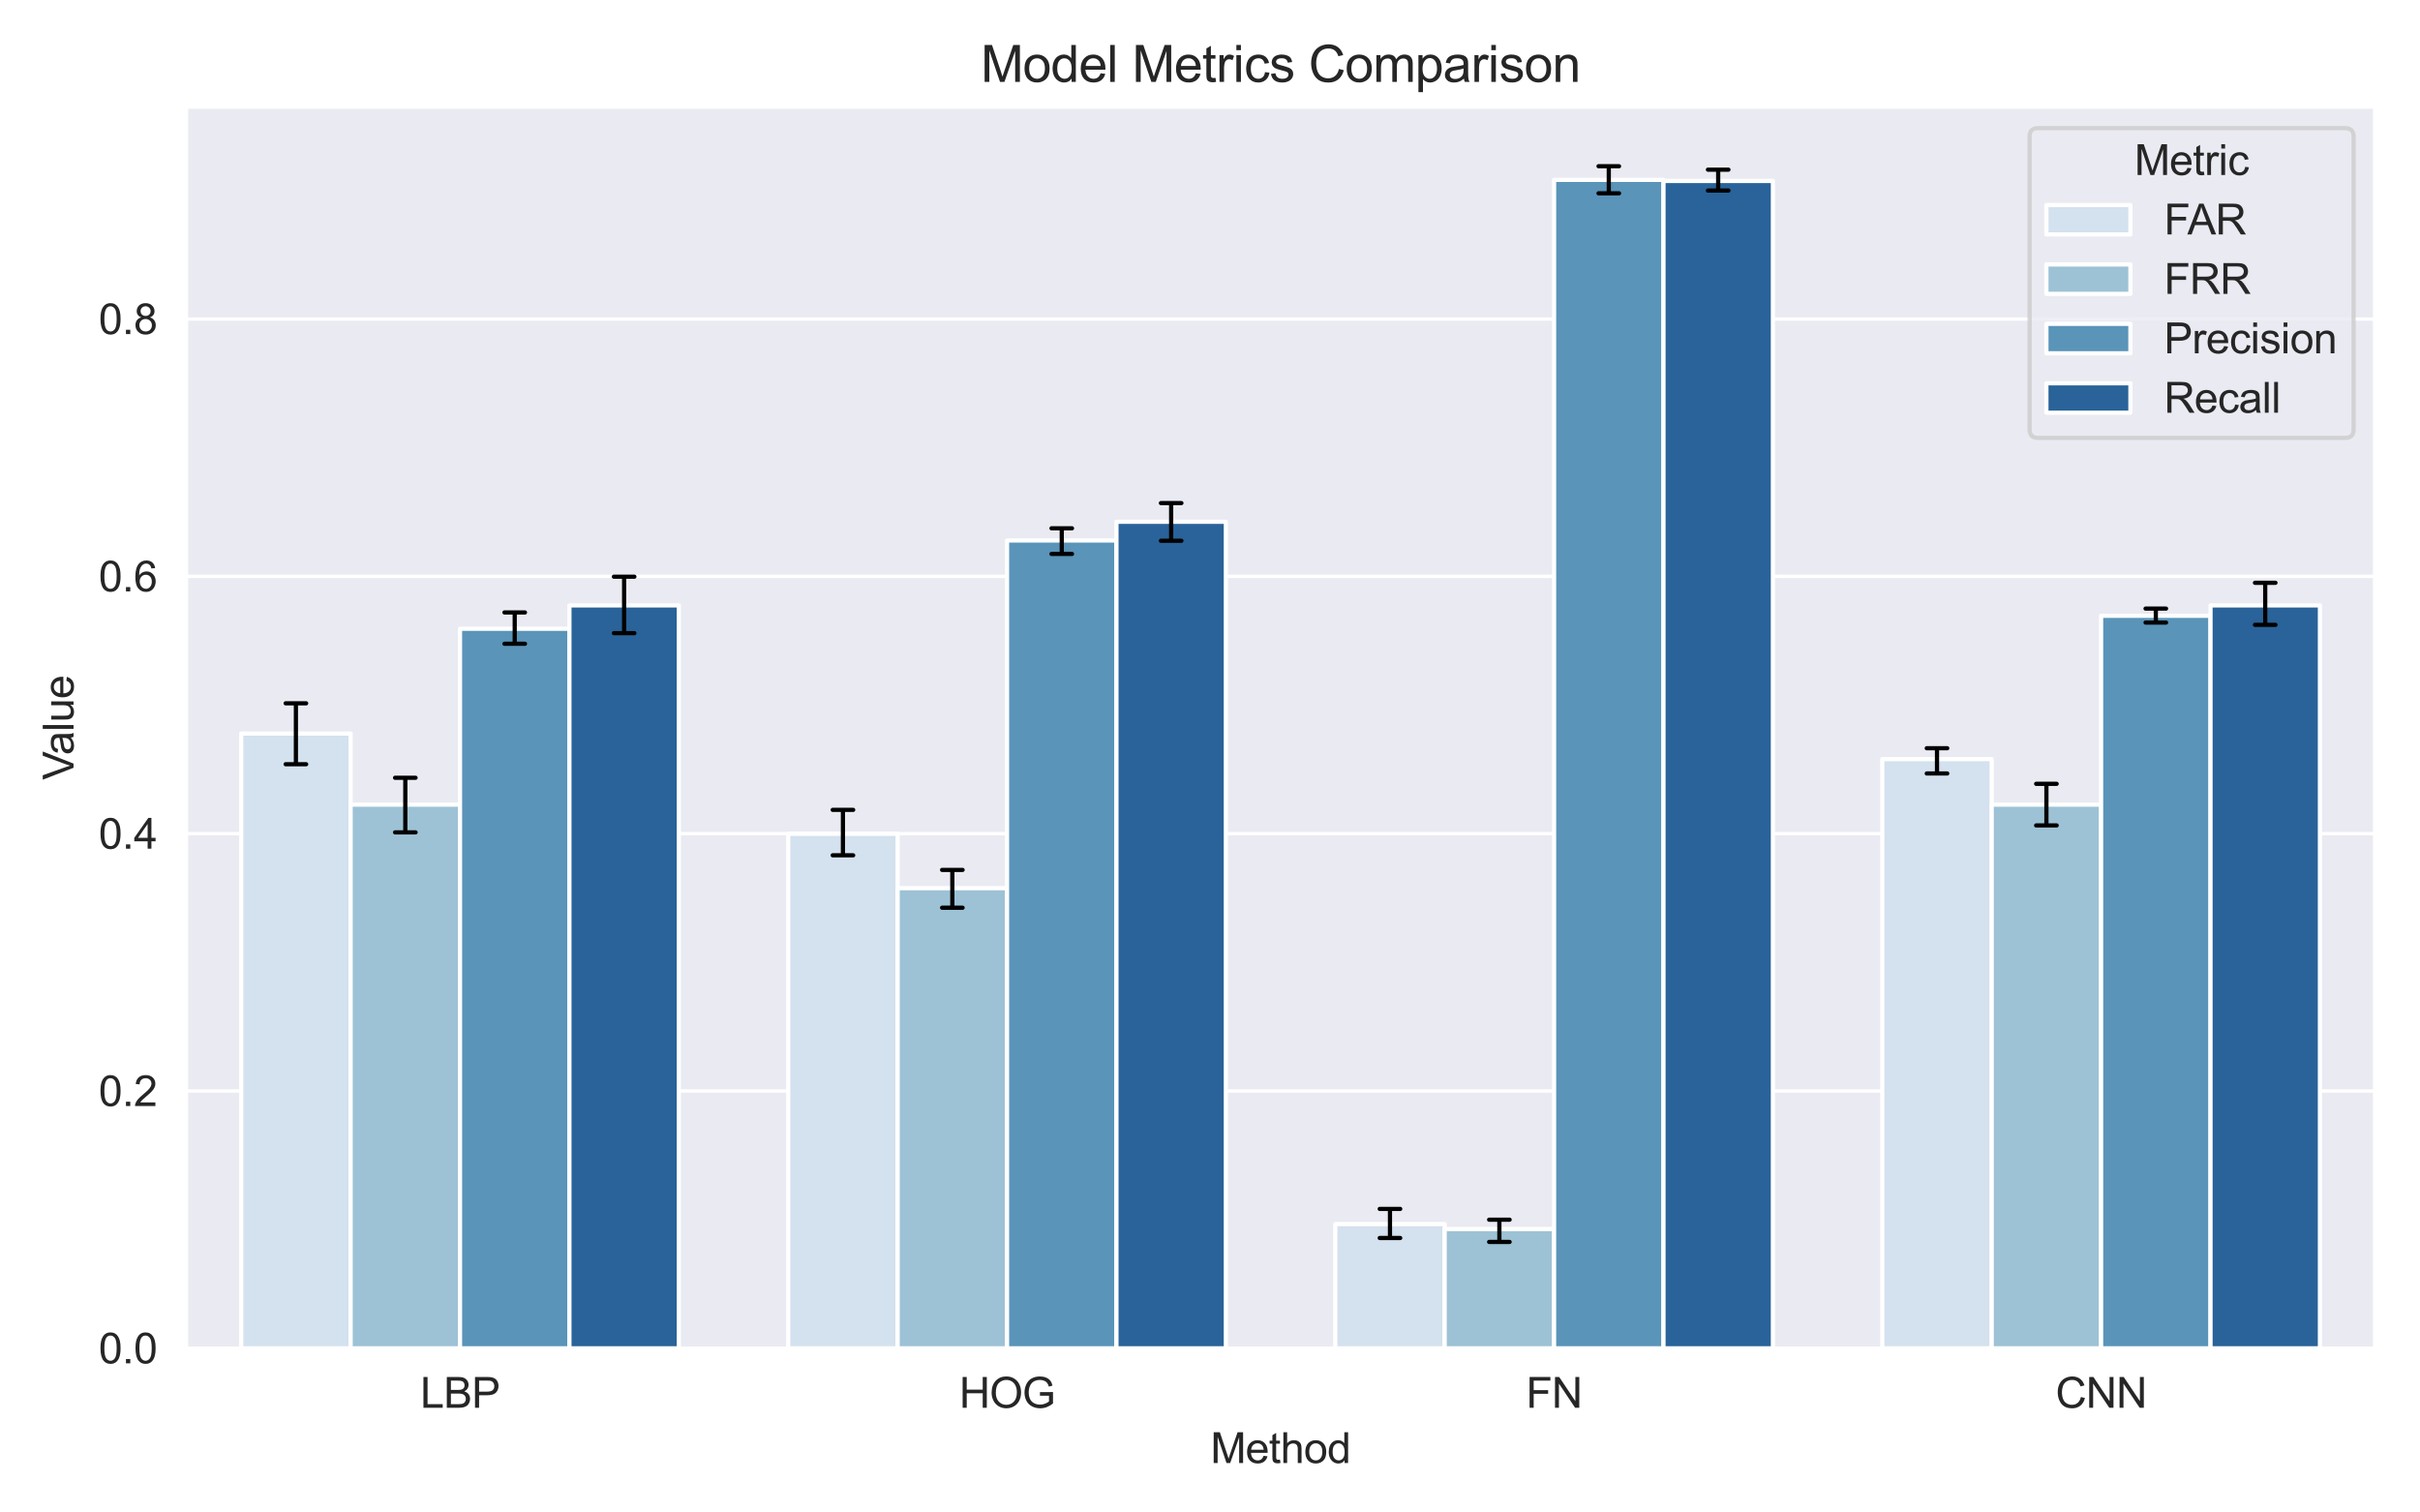 <?xml version="1.0" encoding="utf-8" standalone="no"?>
<!DOCTYPE svg PUBLIC "-//W3C//DTD SVG 1.1//EN"
  "http://www.w3.org/Graphics/SVG/1.1/DTD/svg11.dtd">
<svg xmlns:xlink="http://www.w3.org/1999/xlink" width="576pt" height="360pt" viewBox="0 0 576 360" xmlns="http://www.w3.org/2000/svg" version="1.1">
 <defs>
  <style type="text/css">*{stroke-linejoin: round; stroke-linecap: butt}</style>
 </defs>
 <g id="figure_1">
  <g id="patch_1">
   <path d="M 0 360 
L 576 360 
L 576 0 
L 0 0 
z
" style="fill: #ffffff"/>
  </g>
  <g id="axes_1">
   <g id="patch_2">
    <path d="M 44.39 320.92 
L 565.2 320.92 
L 565.2 25.496 
L 44.39 25.496 
z
" style="fill: #eaeaf2"/>
   </g>
   <g id="matplotlib.axis_1">
    <g id="xtick_1">
     <g id="text_1">
      <!-- LBP -->
      <g style="fill: #262626" transform="translate(100.04 335.078) scale(0.1 -0.1)">
       <defs>
        <path id="ArialMT-4c" d="M 469 0 
L 469 4581 
L 1075 4581 
L 1075 541 
L 3331 541 
L 3331 0 
L 469 0 
z
" transform="scale(0.016)"/>
        <path id="ArialMT-42" d="M 469 0 
L 469 4581 
L 2188 4581 
Q 2713 4581 3030 4442 
Q 3347 4303 3526 4014 
Q 3706 3725 3706 3409 
Q 3706 3116 3547 2856 
Q 3388 2597 3066 2438 
Q 3481 2316 3704 2022 
Q 3928 1728 3928 1328 
Q 3928 1006 3792 729 
Q 3656 453 3456 303 
Q 3256 153 2954 76 
Q 2653 0 2216 0 
L 469 0 
z
M 1075 2656 
L 2066 2656 
Q 2469 2656 2644 2709 
Q 2875 2778 2992 2937 
Q 3109 3097 3109 3338 
Q 3109 3566 3000 3739 
Q 2891 3913 2687 3977 
Q 2484 4041 1991 4041 
L 1075 4041 
L 1075 2656 
z
M 1075 541 
L 2216 541 
Q 2509 541 2628 563 
Q 2838 600 2978 687 
Q 3119 775 3209 942 
Q 3300 1109 3300 1328 
Q 3300 1584 3169 1773 
Q 3038 1963 2805 2039 
Q 2572 2116 2134 2116 
L 1075 2116 
L 1075 541 
z
" transform="scale(0.016)"/>
        <path id="ArialMT-50" d="M 494 0 
L 494 4581 
L 2222 4581 
Q 2678 4581 2919 4538 
Q 3256 4481 3484 4323 
Q 3713 4166 3852 3881 
Q 3991 3597 3991 3256 
Q 3991 2672 3619 2267 
Q 3247 1863 2275 1863 
L 1100 1863 
L 1100 0 
L 494 0 
z
M 1100 2403 
L 2284 2403 
Q 2872 2403 3119 2622 
Q 3366 2841 3366 3238 
Q 3366 3525 3220 3729 
Q 3075 3934 2838 4000 
Q 2684 4041 2272 4041 
L 1100 4041 
L 1100 2403 
z
" transform="scale(0.016)"/>
       </defs>
       <use xlink:href="#ArialMT-4c"/>
       <use xlink:href="#ArialMT-42" x="55.615"/>
       <use xlink:href="#ArialMT-50" x="122.314"/>
      </g>
     </g>
    </g>
    <g id="xtick_2">
     <g id="text_2">
      <!-- HOG -->
      <g style="fill: #262626" transform="translate(228.305 335.078) scale(0.1 -0.1)">
       <defs>
        <path id="ArialMT-48" d="M 513 0 
L 513 4581 
L 1119 4581 
L 1119 2700 
L 3500 2700 
L 3500 4581 
L 4106 4581 
L 4106 0 
L 3500 0 
L 3500 2159 
L 1119 2159 
L 1119 0 
L 513 0 
z
" transform="scale(0.016)"/>
        <path id="ArialMT-4f" d="M 309 2231 
Q 309 3372 921 4017 
Q 1534 4663 2503 4663 
Q 3138 4663 3647 4359 
Q 4156 4056 4423 3514 
Q 4691 2972 4691 2284 
Q 4691 1588 4409 1038 
Q 4128 488 3612 205 
Q 3097 -78 2500 -78 
Q 1853 -78 1343 234 
Q 834 547 571 1087 
Q 309 1628 309 2231 
z
M 934 2222 
Q 934 1394 1379 917 
Q 1825 441 2497 441 
Q 3181 441 3623 922 
Q 4066 1403 4066 2288 
Q 4066 2847 3877 3264 
Q 3688 3681 3323 3911 
Q 2959 4141 2506 4141 
Q 1863 4141 1398 3698 
Q 934 3256 934 2222 
z
" transform="scale(0.016)"/>
        <path id="ArialMT-47" d="M 2638 1797 
L 2638 2334 
L 4578 2338 
L 4578 638 
Q 4131 281 3656 101 
Q 3181 -78 2681 -78 
Q 2006 -78 1454 211 
Q 903 500 622 1047 
Q 341 1594 341 2269 
Q 341 2938 620 3517 
Q 900 4097 1425 4378 
Q 1950 4659 2634 4659 
Q 3131 4659 3532 4498 
Q 3934 4338 4162 4050 
Q 4391 3763 4509 3300 
L 3963 3150 
Q 3859 3500 3706 3700 
Q 3553 3900 3268 4020 
Q 2984 4141 2638 4141 
Q 2222 4141 1919 4014 
Q 1616 3888 1430 3681 
Q 1244 3475 1141 3228 
Q 966 2803 966 2306 
Q 966 1694 1177 1281 
Q 1388 869 1791 669 
Q 2194 469 2647 469 
Q 3041 469 3416 620 
Q 3791 772 3984 944 
L 3984 1797 
L 2638 1797 
z
" transform="scale(0.016)"/>
       </defs>
       <use xlink:href="#ArialMT-48"/>
       <use xlink:href="#ArialMT-4f" x="72.217"/>
       <use xlink:href="#ArialMT-47" x="150"/>
      </g>
     </g>
    </g>
    <g id="xtick_3">
     <g id="text_3">
      <!-- FN -->
      <g style="fill: #262626" transform="translate(363.231 335.078) scale(0.1 -0.1)">
       <defs>
        <path id="ArialMT-46" d="M 525 0 
L 525 4581 
L 3616 4581 
L 3616 4041 
L 1131 4041 
L 1131 2622 
L 3281 2622 
L 3281 2081 
L 1131 2081 
L 1131 0 
L 525 0 
z
" transform="scale(0.016)"/>
        <path id="ArialMT-4e" d="M 488 0 
L 488 4581 
L 1109 4581 
L 3516 984 
L 3516 4581 
L 4097 4581 
L 4097 0 
L 3475 0 
L 1069 3600 
L 1069 0 
L 488 0 
z
" transform="scale(0.016)"/>
       </defs>
       <use xlink:href="#ArialMT-46"/>
       <use xlink:href="#ArialMT-4e" x="61.084"/>
      </g>
     </g>
    </g>
    <g id="xtick_4">
     <g id="text_4">
      <!-- CNN -->
      <g style="fill: #262626" transform="translate(489.266 335.078) scale(0.1 -0.1)">
       <defs>
        <path id="ArialMT-43" d="M 3763 1606 
L 4369 1453 
Q 4178 706 3683 314 
Q 3188 -78 2472 -78 
Q 1731 -78 1267 223 
Q 803 525 561 1097 
Q 319 1669 319 2325 
Q 319 3041 592 3573 
Q 866 4106 1370 4382 
Q 1875 4659 2481 4659 
Q 3169 4659 3637 4309 
Q 4106 3959 4291 3325 
L 3694 3184 
Q 3534 3684 3231 3912 
Q 2928 4141 2469 4141 
Q 1941 4141 1586 3887 
Q 1231 3634 1087 3207 
Q 944 2781 944 2328 
Q 944 1744 1114 1308 
Q 1284 872 1643 656 
Q 2003 441 2422 441 
Q 2931 441 3284 734 
Q 3638 1028 3763 1606 
z
" transform="scale(0.016)"/>
       </defs>
       <use xlink:href="#ArialMT-43"/>
       <use xlink:href="#ArialMT-4e" x="72.217"/>
       <use xlink:href="#ArialMT-4e" x="144.434"/>
      </g>
     </g>
    </g>
    <g id="text_5">
     <!-- Method -->
     <g style="fill: #262626" transform="translate(288.119 348.223) scale(0.1 -0.1)">
      <defs>
       <path id="ArialMT-4d" d="M 475 0 
L 475 4581 
L 1388 4581 
L 2472 1338 
Q 2622 884 2691 659 
Q 2769 909 2934 1394 
L 4031 4581 
L 4847 4581 
L 4847 0 
L 4263 0 
L 4263 3834 
L 2931 0 
L 2384 0 
L 1059 3900 
L 1059 0 
L 475 0 
z
" transform="scale(0.016)"/>
       <path id="ArialMT-65" d="M 2694 1069 
L 3275 997 
Q 3138 488 2766 206 
Q 2394 -75 1816 -75 
Q 1088 -75 661 373 
Q 234 822 234 1631 
Q 234 2469 665 2931 
Q 1097 3394 1784 3394 
Q 2450 3394 2872 2941 
Q 3294 2488 3294 1666 
Q 3294 1616 3291 1516 
L 816 1516 
Q 847 969 1125 678 
Q 1403 388 1819 388 
Q 2128 388 2347 550 
Q 2566 713 2694 1069 
z
M 847 1978 
L 2700 1978 
Q 2663 2397 2488 2606 
Q 2219 2931 1791 2931 
Q 1403 2931 1139 2672 
Q 875 2413 847 1978 
z
" transform="scale(0.016)"/>
       <path id="ArialMT-74" d="M 1650 503 
L 1731 6 
Q 1494 -44 1306 -44 
Q 1000 -44 831 53 
Q 663 150 594 308 
Q 525 466 525 972 
L 525 2881 
L 113 2881 
L 113 3319 
L 525 3319 
L 525 4141 
L 1084 4478 
L 1084 3319 
L 1650 3319 
L 1650 2881 
L 1084 2881 
L 1084 941 
Q 1084 700 1114 631 
Q 1144 563 1211 522 
Q 1278 481 1403 481 
Q 1497 481 1650 503 
z
" transform="scale(0.016)"/>
       <path id="ArialMT-68" d="M 422 0 
L 422 4581 
L 984 4581 
L 984 2938 
Q 1378 3394 1978 3394 
Q 2347 3394 2619 3248 
Q 2891 3103 3008 2847 
Q 3125 2591 3125 2103 
L 3125 0 
L 2563 0 
L 2563 2103 
Q 2563 2525 2380 2717 
Q 2197 2909 1863 2909 
Q 1613 2909 1392 2779 
Q 1172 2650 1078 2428 
Q 984 2206 984 1816 
L 984 0 
L 422 0 
z
" transform="scale(0.016)"/>
       <path id="ArialMT-6f" d="M 213 1659 
Q 213 2581 725 3025 
Q 1153 3394 1769 3394 
Q 2453 3394 2887 2945 
Q 3322 2497 3322 1706 
Q 3322 1066 3130 698 
Q 2938 331 2570 128 
Q 2203 -75 1769 -75 
Q 1072 -75 642 372 
Q 213 819 213 1659 
z
M 791 1659 
Q 791 1022 1069 705 
Q 1347 388 1769 388 
Q 2188 388 2466 706 
Q 2744 1025 2744 1678 
Q 2744 2294 2464 2611 
Q 2184 2928 1769 2928 
Q 1347 2928 1069 2612 
Q 791 2297 791 1659 
z
" transform="scale(0.016)"/>
       <path id="ArialMT-64" d="M 2575 0 
L 2575 419 
Q 2259 -75 1647 -75 
Q 1250 -75 917 144 
Q 584 363 401 755 
Q 219 1147 219 1656 
Q 219 2153 384 2558 
Q 550 2963 881 3178 
Q 1213 3394 1622 3394 
Q 1922 3394 2156 3267 
Q 2391 3141 2538 2938 
L 2538 4581 
L 3097 4581 
L 3097 0 
L 2575 0 
z
M 797 1656 
Q 797 1019 1065 703 
Q 1334 388 1700 388 
Q 2069 388 2326 689 
Q 2584 991 2584 1609 
Q 2584 2291 2321 2609 
Q 2059 2928 1675 2928 
Q 1300 2928 1048 2622 
Q 797 2316 797 1656 
z
" transform="scale(0.016)"/>
      </defs>
      <use xlink:href="#ArialMT-4d"/>
      <use xlink:href="#ArialMT-65" x="83.301"/>
      <use xlink:href="#ArialMT-74" x="138.916"/>
      <use xlink:href="#ArialMT-68" x="166.699"/>
      <use xlink:href="#ArialMT-6f" x="222.314"/>
      <use xlink:href="#ArialMT-64" x="277.93"/>
     </g>
    </g>
   </g>
   <g id="matplotlib.axis_2">
    <g id="ytick_1">
     <g id="line2d_1">
      <path d="M 44.39 320.92 
L 565.2 320.92 
" clip-path="url(#p430dcad1cc)" style="fill: none; stroke: #ffffff; stroke-width: 0.8; stroke-linecap: round"/>
     </g>
     <g id="text_6">
      <!-- 0.0 -->
      <g style="fill: #262626" transform="translate(23.49 324.499) scale(0.1 -0.1)">
       <defs>
        <path id="ArialMT-30" d="M 266 2259 
Q 266 3072 433 3567 
Q 600 4063 929 4331 
Q 1259 4600 1759 4600 
Q 2128 4600 2406 4451 
Q 2684 4303 2865 4023 
Q 3047 3744 3150 3342 
Q 3253 2941 3253 2259 
Q 3253 1453 3087 958 
Q 2922 463 2592 192 
Q 2263 -78 1759 -78 
Q 1097 -78 719 397 
Q 266 969 266 2259 
z
M 844 2259 
Q 844 1131 1108 757 
Q 1372 384 1759 384 
Q 2147 384 2411 759 
Q 2675 1134 2675 2259 
Q 2675 3391 2411 3762 
Q 2147 4134 1753 4134 
Q 1366 4134 1134 3806 
Q 844 3388 844 2259 
z
" transform="scale(0.016)"/>
        <path id="ArialMT-2e" d="M 581 0 
L 581 641 
L 1222 641 
L 1222 0 
L 581 0 
z
" transform="scale(0.016)"/>
       </defs>
       <use xlink:href="#ArialMT-30"/>
       <use xlink:href="#ArialMT-2e" x="55.615"/>
       <use xlink:href="#ArialMT-30" x="83.398"/>
      </g>
     </g>
    </g>
    <g id="ytick_2">
     <g id="line2d_2">
      <path d="M 44.39 259.674 
L 565.2 259.674 
" clip-path="url(#p430dcad1cc)" style="fill: none; stroke: #ffffff; stroke-width: 0.8; stroke-linecap: round"/>
     </g>
     <g id="text_7">
      <!-- 0.2 -->
      <g style="fill: #262626" transform="translate(23.49 263.253) scale(0.1 -0.1)">
       <defs>
        <path id="ArialMT-32" d="M 3222 541 
L 3222 0 
L 194 0 
Q 188 203 259 391 
Q 375 700 629 1000 
Q 884 1300 1366 1694 
Q 2113 2306 2375 2664 
Q 2638 3022 2638 3341 
Q 2638 3675 2398 3904 
Q 2159 4134 1775 4134 
Q 1369 4134 1125 3890 
Q 881 3647 878 3216 
L 300 3275 
Q 359 3922 746 4261 
Q 1134 4600 1788 4600 
Q 2447 4600 2831 4234 
Q 3216 3869 3216 3328 
Q 3216 3053 3103 2787 
Q 2991 2522 2730 2228 
Q 2469 1934 1863 1422 
Q 1356 997 1212 845 
Q 1069 694 975 541 
L 3222 541 
z
" transform="scale(0.016)"/>
       </defs>
       <use xlink:href="#ArialMT-30"/>
       <use xlink:href="#ArialMT-2e" x="55.615"/>
       <use xlink:href="#ArialMT-32" x="83.398"/>
      </g>
     </g>
    </g>
    <g id="ytick_3">
     <g id="line2d_3">
      <path d="M 44.39 198.428 
L 565.2 198.428 
" clip-path="url(#p430dcad1cc)" style="fill: none; stroke: #ffffff; stroke-width: 0.8; stroke-linecap: round"/>
     </g>
     <g id="text_8">
      <!-- 0.4 -->
      <g style="fill: #262626" transform="translate(23.49 202.007) scale(0.1 -0.1)">
       <defs>
        <path id="ArialMT-34" d="M 2069 0 
L 2069 1097 
L 81 1097 
L 81 1613 
L 2172 4581 
L 2631 4581 
L 2631 1613 
L 3250 1613 
L 3250 1097 
L 2631 1097 
L 2631 0 
L 2069 0 
z
M 2069 1613 
L 2069 3678 
L 634 1613 
L 2069 1613 
z
" transform="scale(0.016)"/>
       </defs>
       <use xlink:href="#ArialMT-30"/>
       <use xlink:href="#ArialMT-2e" x="55.615"/>
       <use xlink:href="#ArialMT-34" x="83.398"/>
      </g>
     </g>
    </g>
    <g id="ytick_4">
     <g id="line2d_4">
      <path d="M 44.39 137.183 
L 565.2 137.183 
" clip-path="url(#p430dcad1cc)" style="fill: none; stroke: #ffffff; stroke-width: 0.8; stroke-linecap: round"/>
     </g>
     <g id="text_9">
      <!-- 0.6 -->
      <g style="fill: #262626" transform="translate(23.49 140.762) scale(0.1 -0.1)">
       <defs>
        <path id="ArialMT-36" d="M 3184 3459 
L 2625 3416 
Q 2550 3747 2413 3897 
Q 2184 4138 1850 4138 
Q 1581 4138 1378 3988 
Q 1113 3794 959 3422 
Q 806 3050 800 2363 
Q 1003 2672 1297 2822 
Q 1591 2972 1913 2972 
Q 2475 2972 2870 2558 
Q 3266 2144 3266 1488 
Q 3266 1056 3080 686 
Q 2894 316 2569 119 
Q 2244 -78 1831 -78 
Q 1128 -78 684 439 
Q 241 956 241 2144 
Q 241 3472 731 4075 
Q 1159 4600 1884 4600 
Q 2425 4600 2770 4297 
Q 3116 3994 3184 3459 
z
M 888 1484 
Q 888 1194 1011 928 
Q 1134 663 1356 523 
Q 1578 384 1822 384 
Q 2178 384 2434 671 
Q 2691 959 2691 1453 
Q 2691 1928 2437 2201 
Q 2184 2475 1800 2475 
Q 1419 2475 1153 2201 
Q 888 1928 888 1484 
z
" transform="scale(0.016)"/>
       </defs>
       <use xlink:href="#ArialMT-30"/>
       <use xlink:href="#ArialMT-2e" x="55.615"/>
       <use xlink:href="#ArialMT-36" x="83.398"/>
      </g>
     </g>
    </g>
    <g id="ytick_5">
     <g id="line2d_5">
      <path d="M 44.39 75.937 
L 565.2 75.937 
" clip-path="url(#p430dcad1cc)" style="fill: none; stroke: #ffffff; stroke-width: 0.8; stroke-linecap: round"/>
     </g>
     <g id="text_10">
      <!-- 0.8 -->
      <g style="fill: #262626" transform="translate(23.49 79.516) scale(0.1 -0.1)">
       <defs>
        <path id="ArialMT-38" d="M 1131 2484 
Q 781 2613 612 2850 
Q 444 3088 444 3419 
Q 444 3919 803 4259 
Q 1163 4600 1759 4600 
Q 2359 4600 2725 4251 
Q 3091 3903 3091 3403 
Q 3091 3084 2923 2848 
Q 2756 2613 2416 2484 
Q 2838 2347 3058 2040 
Q 3278 1734 3278 1309 
Q 3278 722 2862 322 
Q 2447 -78 1769 -78 
Q 1091 -78 675 323 
Q 259 725 259 1325 
Q 259 1772 486 2073 
Q 713 2375 1131 2484 
z
M 1019 3438 
Q 1019 3113 1228 2906 
Q 1438 2700 1772 2700 
Q 2097 2700 2305 2904 
Q 2513 3109 2513 3406 
Q 2513 3716 2298 3927 
Q 2084 4138 1766 4138 
Q 1444 4138 1231 3931 
Q 1019 3725 1019 3438 
z
M 838 1322 
Q 838 1081 952 856 
Q 1066 631 1291 507 
Q 1516 384 1775 384 
Q 2178 384 2440 643 
Q 2703 903 2703 1303 
Q 2703 1709 2433 1975 
Q 2163 2241 1756 2241 
Q 1359 2241 1098 1978 
Q 838 1716 838 1322 
z
" transform="scale(0.016)"/>
       </defs>
       <use xlink:href="#ArialMT-30"/>
       <use xlink:href="#ArialMT-2e" x="55.615"/>
       <use xlink:href="#ArialMT-38" x="83.398"/>
      </g>
     </g>
    </g>
    <g id="text_11">
     <!-- Value -->
     <g style="fill: #262626" transform="translate(17.503 185.627) rotate(-90) scale(0.1 -0.1)">
      <defs>
       <path id="ArialMT-56" d="M 1803 0 
L 28 4581 
L 684 4581 
L 1875 1253 
Q 2019 853 2116 503 
Q 2222 878 2363 1253 
L 3600 4581 
L 4219 4581 
L 2425 0 
L 1803 0 
z
" transform="scale(0.016)"/>
       <path id="ArialMT-61" d="M 2588 409 
Q 2275 144 1986 34 
Q 1697 -75 1366 -75 
Q 819 -75 525 192 
Q 231 459 231 875 
Q 231 1119 342 1320 
Q 453 1522 633 1644 
Q 813 1766 1038 1828 
Q 1203 1872 1538 1913 
Q 2219 1994 2541 2106 
Q 2544 2222 2544 2253 
Q 2544 2597 2384 2738 
Q 2169 2928 1744 2928 
Q 1347 2928 1158 2789 
Q 969 2650 878 2297 
L 328 2372 
Q 403 2725 575 2942 
Q 747 3159 1072 3276 
Q 1397 3394 1825 3394 
Q 2250 3394 2515 3294 
Q 2781 3194 2906 3042 
Q 3031 2891 3081 2659 
Q 3109 2516 3109 2141 
L 3109 1391 
Q 3109 606 3145 398 
Q 3181 191 3288 0 
L 2700 0 
Q 2613 175 2588 409 
z
M 2541 1666 
Q 2234 1541 1622 1453 
Q 1275 1403 1131 1340 
Q 988 1278 909 1158 
Q 831 1038 831 891 
Q 831 666 1001 516 
Q 1172 366 1500 366 
Q 1825 366 2078 508 
Q 2331 650 2450 897 
Q 2541 1088 2541 1459 
L 2541 1666 
z
" transform="scale(0.016)"/>
       <path id="ArialMT-6c" d="M 409 0 
L 409 4581 
L 972 4581 
L 972 0 
L 409 0 
z
" transform="scale(0.016)"/>
       <path id="ArialMT-75" d="M 2597 0 
L 2597 488 
Q 2209 -75 1544 -75 
Q 1250 -75 995 37 
Q 741 150 617 320 
Q 494 491 444 738 
Q 409 903 409 1263 
L 409 3319 
L 972 3319 
L 972 1478 
Q 972 1038 1006 884 
Q 1059 663 1231 536 
Q 1403 409 1656 409 
Q 1909 409 2131 539 
Q 2353 669 2445 892 
Q 2538 1116 2538 1541 
L 2538 3319 
L 3100 3319 
L 3100 0 
L 2597 0 
z
" transform="scale(0.016)"/>
      </defs>
      <use xlink:href="#ArialMT-56"/>
      <use xlink:href="#ArialMT-61" x="59.324"/>
      <use xlink:href="#ArialMT-6c" x="114.939"/>
      <use xlink:href="#ArialMT-75" x="137.156"/>
      <use xlink:href="#ArialMT-65" x="192.771"/>
     </g>
    </g>
   </g>
   <g id="patch_3">
    <path d="M 57.41 320.92 
L 83.451 320.92 
L 83.451 174.6 
L 57.41 174.6 
z
" clip-path="url(#p430dcad1cc)" style="fill: #d4e1ee; stroke: #ffffff; stroke-linejoin: miter"/>
   </g>
   <g id="patch_4">
    <path d="M 187.613 320.92 
L 213.653 320.92 
L 213.653 198.465 
L 187.613 198.465 
z
" clip-path="url(#p430dcad1cc)" style="fill: #d4e1ee; stroke: #ffffff; stroke-linejoin: miter"/>
   </g>
   <g id="patch_5">
    <path d="M 317.815 320.92 
L 343.856 320.92 
L 343.856 291.358 
L 317.815 291.358 
z
" clip-path="url(#p430dcad1cc)" style="fill: #d4e1ee; stroke: #ffffff; stroke-linejoin: miter"/>
   </g>
   <g id="patch_6">
    <path d="M 448.018 320.92 
L 474.058 320.92 
L 474.058 180.691 
L 448.018 180.691 
z
" clip-path="url(#p430dcad1cc)" style="fill: #d4e1ee; stroke: #ffffff; stroke-linejoin: miter"/>
   </g>
   <g id="patch_7">
    <path d="M 83.451 320.92 
L 109.491 320.92 
L 109.491 191.51 
L 83.451 191.51 
z
" clip-path="url(#p430dcad1cc)" style="fill: #9dc2d5; stroke: #ffffff; stroke-linejoin: miter"/>
   </g>
   <g id="patch_8">
    <path d="M 213.653 320.92 
L 239.694 320.92 
L 239.694 211.413 
L 213.653 211.413 
z
" clip-path="url(#p430dcad1cc)" style="fill: #9dc2d5; stroke: #ffffff; stroke-linejoin: miter"/>
   </g>
   <g id="patch_9">
    <path d="M 343.856 320.92 
L 369.896 320.92 
L 369.896 292.541 
L 343.856 292.541 
z
" clip-path="url(#p430dcad1cc)" style="fill: #9dc2d5; stroke: #ffffff; stroke-linejoin: miter"/>
   </g>
   <g id="patch_10">
    <path d="M 474.058 320.92 
L 500.099 320.92 
L 500.099 191.515 
L 474.058 191.515 
z
" clip-path="url(#p430dcad1cc)" style="fill: #9dc2d5; stroke: #ffffff; stroke-linejoin: miter"/>
   </g>
   <g id="patch_11">
    <path d="M 109.491 320.92 
L 135.532 320.92 
L 135.532 149.655 
L 109.491 149.655 
z
" clip-path="url(#p430dcad1cc)" style="fill: #5a94b9; stroke: #ffffff; stroke-linejoin: miter"/>
   </g>
   <g id="patch_12">
    <path d="M 239.694 320.92 
L 265.734 320.92 
L 265.734 128.642 
L 239.694 128.642 
z
" clip-path="url(#p430dcad1cc)" style="fill: #5a94b9; stroke: #ffffff; stroke-linejoin: miter"/>
   </g>
   <g id="patch_13">
    <path d="M 369.896 320.92 
L 395.937 320.92 
L 395.937 42.816 
L 369.896 42.816 
z
" clip-path="url(#p430dcad1cc)" style="fill: #5a94b9; stroke: #ffffff; stroke-linejoin: miter"/>
   </g>
   <g id="patch_14">
    <path d="M 500.099 320.92 
L 526.139 320.92 
L 526.139 146.572 
L 500.099 146.572 
z
" clip-path="url(#p430dcad1cc)" style="fill: #5a94b9; stroke: #ffffff; stroke-linejoin: miter"/>
   </g>
   <g id="patch_15">
    <path d="M 135.532 320.92 
L 161.572 320.92 
L 161.572 144.101 
L 135.532 144.101 
z
" clip-path="url(#p430dcad1cc)" style="fill: #296399; stroke: #ffffff; stroke-linejoin: miter"/>
   </g>
   <g id="patch_16">
    <path d="M 265.734 320.92 
L 291.775 320.92 
L 291.775 124.198 
L 265.734 124.198 
z
" clip-path="url(#p430dcad1cc)" style="fill: #296399; stroke: #ffffff; stroke-linejoin: miter"/>
   </g>
   <g id="patch_17">
    <path d="M 395.937 320.92 
L 421.977 320.92 
L 421.977 43.07 
L 395.937 43.07 
z
" clip-path="url(#p430dcad1cc)" style="fill: #296399; stroke: #ffffff; stroke-linejoin: miter"/>
   </g>
   <g id="patch_18">
    <path d="M 526.139 320.92 
L 552.18 320.92 
L 552.18 144.096 
L 526.139 144.096 
z
" clip-path="url(#p430dcad1cc)" style="fill: #296399; stroke: #ffffff; stroke-linejoin: miter"/>
   </g>
   <g id="patch_19">
    <path d="M 109.491 320.92 
L 109.491 320.92 
L 109.491 320.92 
L 109.491 320.92 
z
" clip-path="url(#p430dcad1cc)" style="fill: #d4e1ee; stroke: #ffffff; stroke-linejoin: miter"/>
   </g>
   <g id="patch_20">
    <path d="M 109.491 320.92 
L 109.491 320.92 
L 109.491 320.92 
L 109.491 320.92 
z
" clip-path="url(#p430dcad1cc)" style="fill: #9dc2d5; stroke: #ffffff; stroke-linejoin: miter"/>
   </g>
   <g id="patch_21">
    <path d="M 109.491 320.92 
L 109.491 320.92 
L 109.491 320.92 
L 109.491 320.92 
z
" clip-path="url(#p430dcad1cc)" style="fill: #5a94b9; stroke: #ffffff; stroke-linejoin: miter"/>
   </g>
   <g id="patch_22">
    <path d="M 109.491 320.92 
L 109.491 320.92 
L 109.491 320.92 
L 109.491 320.92 
z
" clip-path="url(#p430dcad1cc)" style="fill: #296399; stroke: #ffffff; stroke-linejoin: miter"/>
   </g>
   <g id="line2d_6">
    <path d="M 67.989 181.901 
L 72.872 181.901 
M 70.43 181.901 
L 70.43 167.404 
M 67.989 167.404 
L 72.872 167.404 
" clip-path="url(#p430dcad1cc)" style="fill: none; stroke: #000000; stroke-linecap: round"/>
   </g>
   <g id="line2d_7">
    <path d="M 198.192 203.58 
L 203.074 203.58 
M 200.633 203.58 
L 200.633 192.765 
M 198.192 192.765 
L 203.074 192.765 
" clip-path="url(#p430dcad1cc)" style="fill: none; stroke: #000000; stroke-linecap: round"/>
   </g>
   <g id="line2d_8">
    <path d="M 328.394 294.667 
L 333.277 294.667 
M 330.836 294.667 
L 330.836 287.744 
M 328.394 287.744 
L 333.277 287.744 
" clip-path="url(#p430dcad1cc)" style="fill: none; stroke: #000000; stroke-linecap: round"/>
   </g>
   <g id="line2d_9">
    <path d="M 458.597 184.103 
L 463.479 184.103 
M 461.038 184.103 
L 461.038 178.092 
M 458.597 178.092 
L 463.479 178.092 
" clip-path="url(#p430dcad1cc)" style="fill: none; stroke: #000000; stroke-linecap: round"/>
   </g>
   <g id="line2d_10">
    <path d="M 94.03 198.116 
L 98.912 198.116 
M 96.471 198.116 
L 96.471 185.128 
M 94.03 185.128 
L 98.912 185.128 
" clip-path="url(#p430dcad1cc)" style="fill: none; stroke: #000000; stroke-linecap: round"/>
   </g>
   <g id="line2d_11">
    <path d="M 224.232 216.053 
L 229.115 216.053 
M 226.673 216.053 
L 226.673 207.056 
M 224.232 207.056 
L 229.115 207.056 
" clip-path="url(#p430dcad1cc)" style="fill: none; stroke: #000000; stroke-linecap: round"/>
   </g>
   <g id="line2d_12">
    <path d="M 354.435 295.603 
L 359.317 295.603 
M 356.876 295.603 
L 356.876 290.315 
M 354.435 290.315 
L 359.317 290.315 
" clip-path="url(#p430dcad1cc)" style="fill: none; stroke: #000000; stroke-linecap: round"/>
   </g>
   <g id="line2d_13">
    <path d="M 484.637 196.468 
L 489.52 196.468 
M 487.079 196.468 
L 487.079 186.562 
M 484.637 186.562 
L 489.52 186.562 
" clip-path="url(#p430dcad1cc)" style="fill: none; stroke: #000000; stroke-linecap: round"/>
   </g>
   <g id="line2d_14">
    <path d="M 120.07 153.228 
L 124.953 153.228 
M 122.511 153.228 
L 122.511 145.773 
M 120.07 145.773 
L 124.953 145.773 
" clip-path="url(#p430dcad1cc)" style="fill: none; stroke: #000000; stroke-linecap: round"/>
   </g>
   <g id="line2d_15">
    <path d="M 250.273 131.846 
L 255.155 131.846 
M 252.714 131.846 
L 252.714 125.745 
M 250.273 125.745 
L 255.155 125.745 
" clip-path="url(#p430dcad1cc)" style="fill: none; stroke: #000000; stroke-linecap: round"/>
   </g>
   <g id="line2d_16">
    <path d="M 380.475 46.007 
L 385.358 46.007 
M 382.916 46.007 
L 382.916 39.564 
M 380.475 39.564 
L 385.358 39.564 
" clip-path="url(#p430dcad1cc)" style="fill: none; stroke: #000000; stroke-linecap: round"/>
   </g>
   <g id="line2d_17">
    <path d="M 510.678 148.186 
L 515.56 148.186 
M 513.119 148.186 
L 513.119 144.857 
M 510.678 144.857 
L 515.56 144.857 
" clip-path="url(#p430dcad1cc)" style="fill: none; stroke: #000000; stroke-linecap: round"/>
   </g>
   <g id="line2d_18">
    <path d="M 146.111 150.701 
L 150.993 150.701 
M 148.552 150.701 
L 148.552 137.263 
M 146.111 137.263 
L 150.993 137.263 
" clip-path="url(#p430dcad1cc)" style="fill: none; stroke: #000000; stroke-linecap: round"/>
   </g>
   <g id="line2d_19">
    <path d="M 276.313 128.714 
L 281.196 128.714 
M 278.755 128.714 
L 278.755 119.743 
M 276.313 119.743 
L 281.196 119.743 
" clip-path="url(#p430dcad1cc)" style="fill: none; stroke: #000000; stroke-linecap: round"/>
   </g>
   <g id="line2d_20">
    <path d="M 406.516 45.354 
L 411.398 45.354 
M 408.957 45.354 
L 408.957 40.387 
M 406.516 40.387 
L 411.398 40.387 
" clip-path="url(#p430dcad1cc)" style="fill: none; stroke: #000000; stroke-linecap: round"/>
   </g>
   <g id="line2d_21">
    <path d="M 536.718 148.723 
L 541.601 148.723 
M 539.159 148.723 
L 539.159 138.716 
M 536.718 138.716 
L 541.601 138.716 
" clip-path="url(#p430dcad1cc)" style="fill: none; stroke: #000000; stroke-linecap: round"/>
   </g>
   <g id="patch_23">
    <path d="M 44.39 320.92 
L 44.39 25.496 
" style="fill: none; stroke: #ffffff; stroke-width: 0.8; stroke-linejoin: miter; stroke-linecap: square"/>
   </g>
   <g id="patch_24">
    <path d="M 565.2 320.92 
L 565.2 25.496 
" style="fill: none; stroke: #ffffff; stroke-width: 0.8; stroke-linejoin: miter; stroke-linecap: square"/>
   </g>
   <g id="patch_25">
    <path d="M 44.39 320.92 
L 565.2 320.92 
" style="fill: none; stroke: #ffffff; stroke-width: 0.8; stroke-linejoin: miter; stroke-linecap: square"/>
   </g>
   <g id="patch_26">
    <path d="M 44.39 25.496 
L 565.2 25.496 
" style="fill: none; stroke: #ffffff; stroke-width: 0.8; stroke-linejoin: miter; stroke-linecap: square"/>
   </g>
   <g id="text_12">
    <!-- Model Metrics Comparison -->
    <g style="fill: #262626" transform="translate(233.444 19.496) scale(0.12 -0.12)">
     <defs>
      <path id="ArialMT-20" transform="scale(0.016)"/>
      <path id="ArialMT-72" d="M 416 0 
L 416 3319 
L 922 3319 
L 922 2816 
Q 1116 3169 1280 3281 
Q 1444 3394 1641 3394 
Q 1925 3394 2219 3213 
L 2025 2691 
Q 1819 2813 1613 2813 
Q 1428 2813 1281 2702 
Q 1134 2591 1072 2394 
Q 978 2094 978 1738 
L 978 0 
L 416 0 
z
" transform="scale(0.016)"/>
      <path id="ArialMT-69" d="M 425 3934 
L 425 4581 
L 988 4581 
L 988 3934 
L 425 3934 
z
M 425 0 
L 425 3319 
L 988 3319 
L 988 0 
L 425 0 
z
" transform="scale(0.016)"/>
      <path id="ArialMT-63" d="M 2588 1216 
L 3141 1144 
Q 3050 572 2676 248 
Q 2303 -75 1759 -75 
Q 1078 -75 664 370 
Q 250 816 250 1647 
Q 250 2184 428 2587 
Q 606 2991 970 3192 
Q 1334 3394 1763 3394 
Q 2303 3394 2647 3120 
Q 2991 2847 3088 2344 
L 2541 2259 
Q 2463 2594 2264 2762 
Q 2066 2931 1784 2931 
Q 1359 2931 1093 2626 
Q 828 2322 828 1663 
Q 828 994 1084 691 
Q 1341 388 1753 388 
Q 2084 388 2306 591 
Q 2528 794 2588 1216 
z
" transform="scale(0.016)"/>
      <path id="ArialMT-73" d="M 197 991 
L 753 1078 
Q 800 744 1014 566 
Q 1228 388 1613 388 
Q 2000 388 2187 545 
Q 2375 703 2375 916 
Q 2375 1106 2209 1216 
Q 2094 1291 1634 1406 
Q 1016 1563 777 1677 
Q 538 1791 414 1992 
Q 291 2194 291 2438 
Q 291 2659 392 2848 
Q 494 3038 669 3163 
Q 800 3259 1026 3326 
Q 1253 3394 1513 3394 
Q 1903 3394 2198 3281 
Q 2494 3169 2634 2976 
Q 2775 2784 2828 2463 
L 2278 2388 
Q 2241 2644 2061 2787 
Q 1881 2931 1553 2931 
Q 1166 2931 1000 2803 
Q 834 2675 834 2503 
Q 834 2394 903 2306 
Q 972 2216 1119 2156 
Q 1203 2125 1616 2013 
Q 2213 1853 2448 1751 
Q 2684 1650 2818 1456 
Q 2953 1263 2953 975 
Q 2953 694 2789 445 
Q 2625 197 2315 61 
Q 2006 -75 1616 -75 
Q 969 -75 630 194 
Q 291 463 197 991 
z
" transform="scale(0.016)"/>
      <path id="ArialMT-6d" d="M 422 0 
L 422 3319 
L 925 3319 
L 925 2853 
Q 1081 3097 1340 3245 
Q 1600 3394 1931 3394 
Q 2300 3394 2536 3241 
Q 2772 3088 2869 2813 
Q 3263 3394 3894 3394 
Q 4388 3394 4653 3120 
Q 4919 2847 4919 2278 
L 4919 0 
L 4359 0 
L 4359 2091 
Q 4359 2428 4304 2576 
Q 4250 2725 4106 2815 
Q 3963 2906 3769 2906 
Q 3419 2906 3187 2673 
Q 2956 2441 2956 1928 
L 2956 0 
L 2394 0 
L 2394 2156 
Q 2394 2531 2256 2718 
Q 2119 2906 1806 2906 
Q 1569 2906 1367 2781 
Q 1166 2656 1075 2415 
Q 984 2175 984 1722 
L 984 0 
L 422 0 
z
" transform="scale(0.016)"/>
      <path id="ArialMT-70" d="M 422 -1272 
L 422 3319 
L 934 3319 
L 934 2888 
Q 1116 3141 1344 3267 
Q 1572 3394 1897 3394 
Q 2322 3394 2647 3175 
Q 2972 2956 3137 2557 
Q 3303 2159 3303 1684 
Q 3303 1175 3120 767 
Q 2938 359 2589 142 
Q 2241 -75 1856 -75 
Q 1575 -75 1351 44 
Q 1128 163 984 344 
L 984 -1272 
L 422 -1272 
z
M 931 1641 
Q 931 1000 1190 694 
Q 1450 388 1819 388 
Q 2194 388 2461 705 
Q 2728 1022 2728 1688 
Q 2728 2322 2467 2637 
Q 2206 2953 1844 2953 
Q 1484 2953 1207 2617 
Q 931 2281 931 1641 
z
" transform="scale(0.016)"/>
      <path id="ArialMT-6e" d="M 422 0 
L 422 3319 
L 928 3319 
L 928 2847 
Q 1294 3394 1984 3394 
Q 2284 3394 2536 3286 
Q 2788 3178 2913 3003 
Q 3038 2828 3088 2588 
Q 3119 2431 3119 2041 
L 3119 0 
L 2556 0 
L 2556 2019 
Q 2556 2363 2490 2533 
Q 2425 2703 2258 2804 
Q 2091 2906 1866 2906 
Q 1506 2906 1245 2678 
Q 984 2450 984 1813 
L 984 0 
L 422 0 
z
" transform="scale(0.016)"/>
     </defs>
     <use xlink:href="#ArialMT-4d"/>
     <use xlink:href="#ArialMT-6f" x="83.301"/>
     <use xlink:href="#ArialMT-64" x="138.916"/>
     <use xlink:href="#ArialMT-65" x="194.531"/>
     <use xlink:href="#ArialMT-6c" x="250.146"/>
     <use xlink:href="#ArialMT-20" x="272.363"/>
     <use xlink:href="#ArialMT-4d" x="300.146"/>
     <use xlink:href="#ArialMT-65" x="383.447"/>
     <use xlink:href="#ArialMT-74" x="439.062"/>
     <use xlink:href="#ArialMT-72" x="466.846"/>
     <use xlink:href="#ArialMT-69" x="500.146"/>
     <use xlink:href="#ArialMT-63" x="522.363"/>
     <use xlink:href="#ArialMT-73" x="572.363"/>
     <use xlink:href="#ArialMT-20" x="622.363"/>
     <use xlink:href="#ArialMT-43" x="650.146"/>
     <use xlink:href="#ArialMT-6f" x="722.363"/>
     <use xlink:href="#ArialMT-6d" x="777.979"/>
     <use xlink:href="#ArialMT-70" x="861.279"/>
     <use xlink:href="#ArialMT-61" x="916.895"/>
     <use xlink:href="#ArialMT-72" x="972.51"/>
     <use xlink:href="#ArialMT-69" x="1005.811"/>
     <use xlink:href="#ArialMT-73" x="1028.027"/>
     <use xlink:href="#ArialMT-6f" x="1078.027"/>
     <use xlink:href="#ArialMT-6e" x="1133.643"/>
    </g>
   </g>
   <g id="legend_1">
    <g id="patch_27">
     <path d="M 485.073 104.223 
L 558.2 104.223 
Q 560.2 104.223 560.2 102.223 
L 560.2 32.496 
Q 560.2 30.496 558.2 30.496 
L 485.073 30.496 
Q 483.073 30.496 483.073 32.496 
L 483.073 102.223 
Q 483.073 104.223 485.073 104.223 
z
" style="fill: #eaeaf2; opacity: 0.8; stroke: #cccccc; stroke-linejoin: miter"/>
    </g>
    <g id="text_13">
     <!-- Metric -->
     <g style="fill: #262626" transform="translate(508.027 41.654) scale(0.1 -0.1)">
      <use xlink:href="#ArialMT-4d"/>
      <use xlink:href="#ArialMT-65" x="83.301"/>
      <use xlink:href="#ArialMT-74" x="138.916"/>
      <use xlink:href="#ArialMT-72" x="166.699"/>
      <use xlink:href="#ArialMT-69" x="200"/>
      <use xlink:href="#ArialMT-63" x="222.217"/>
     </g>
    </g>
    <g id="patch_28">
     <path d="M 487.073 55.799 
L 507.073 55.799 
L 507.073 48.799 
L 487.073 48.799 
z
" style="fill: #d4e1ee; stroke: #ffffff; stroke-linejoin: miter"/>
    </g>
    <g id="text_14">
     <!-- FAR -->
     <g style="fill: #262626" transform="translate(515.073 55.799) scale(0.1 -0.1)">
      <defs>
       <path id="ArialMT-41" d="M -9 0 
L 1750 4581 
L 2403 4581 
L 4278 0 
L 3588 0 
L 3053 1388 
L 1138 1388 
L 634 0 
L -9 0 
z
M 1313 1881 
L 2866 1881 
L 2388 3150 
Q 2169 3728 2063 4100 
Q 1975 3659 1816 3225 
L 1313 1881 
z
" transform="scale(0.016)"/>
       <path id="ArialMT-52" d="M 503 0 
L 503 4581 
L 2534 4581 
Q 3147 4581 3465 4457 
Q 3784 4334 3975 4021 
Q 4166 3709 4166 3331 
Q 4166 2844 3850 2509 
Q 3534 2175 2875 2084 
Q 3116 1969 3241 1856 
Q 3506 1613 3744 1247 
L 4541 0 
L 3778 0 
L 3172 953 
Q 2906 1366 2734 1584 
Q 2563 1803 2427 1890 
Q 2291 1978 2150 2013 
Q 2047 2034 1813 2034 
L 1109 2034 
L 1109 0 
L 503 0 
z
M 1109 2559 
L 2413 2559 
Q 2828 2559 3062 2645 
Q 3297 2731 3419 2920 
Q 3541 3109 3541 3331 
Q 3541 3656 3305 3865 
Q 3069 4075 2559 4075 
L 1109 4075 
L 1109 2559 
z
" transform="scale(0.016)"/>
      </defs>
      <use xlink:href="#ArialMT-46"/>
      <use xlink:href="#ArialMT-41" x="55.584"/>
      <use xlink:href="#ArialMT-52" x="122.283"/>
     </g>
    </g>
    <g id="patch_29">
     <path d="M 487.073 69.945 
L 507.073 69.945 
L 507.073 62.945 
L 487.073 62.945 
z
" style="fill: #9dc2d5; stroke: #ffffff; stroke-linejoin: miter"/>
    </g>
    <g id="text_15">
     <!-- FRR -->
     <g style="fill: #262626" transform="translate(515.073 69.945) scale(0.1 -0.1)">
      <use xlink:href="#ArialMT-46"/>
      <use xlink:href="#ArialMT-52" x="61.084"/>
      <use xlink:href="#ArialMT-52" x="133.301"/>
     </g>
    </g>
    <g id="patch_30">
     <path d="M 487.073 84.09 
L 507.073 84.09 
L 507.073 77.09 
L 487.073 77.09 
z
" style="fill: #5a94b9; stroke: #ffffff; stroke-linejoin: miter"/>
    </g>
    <g id="text_16">
     <!-- Precision -->
     <g style="fill: #262626" transform="translate(515.073 84.09) scale(0.1 -0.1)">
      <use xlink:href="#ArialMT-50"/>
      <use xlink:href="#ArialMT-72" x="66.699"/>
      <use xlink:href="#ArialMT-65" x="100"/>
      <use xlink:href="#ArialMT-63" x="155.615"/>
      <use xlink:href="#ArialMT-69" x="205.615"/>
      <use xlink:href="#ArialMT-73" x="227.832"/>
      <use xlink:href="#ArialMT-69" x="277.832"/>
      <use xlink:href="#ArialMT-6f" x="300.049"/>
      <use xlink:href="#ArialMT-6e" x="355.664"/>
     </g>
    </g>
    <g id="patch_31">
     <path d="M 487.073 98.235 
L 507.073 98.235 
L 507.073 91.235 
L 487.073 91.235 
z
" style="fill: #296399; stroke: #ffffff; stroke-linejoin: miter"/>
    </g>
    <g id="text_17">
     <!-- Recall -->
     <g style="fill: #262626" transform="translate(515.073 98.235) scale(0.1 -0.1)">
      <use xlink:href="#ArialMT-52"/>
      <use xlink:href="#ArialMT-65" x="72.217"/>
      <use xlink:href="#ArialMT-63" x="127.832"/>
      <use xlink:href="#ArialMT-61" x="177.832"/>
      <use xlink:href="#ArialMT-6c" x="233.447"/>
      <use xlink:href="#ArialMT-6c" x="255.664"/>
     </g>
    </g>
   </g>
  </g>
 </g>
 <defs>
  <clipPath id="p430dcad1cc">
   <rect x="44.39" y="25.496" width="520.81" height="295.424"/>
  </clipPath>
 </defs>
</svg>
